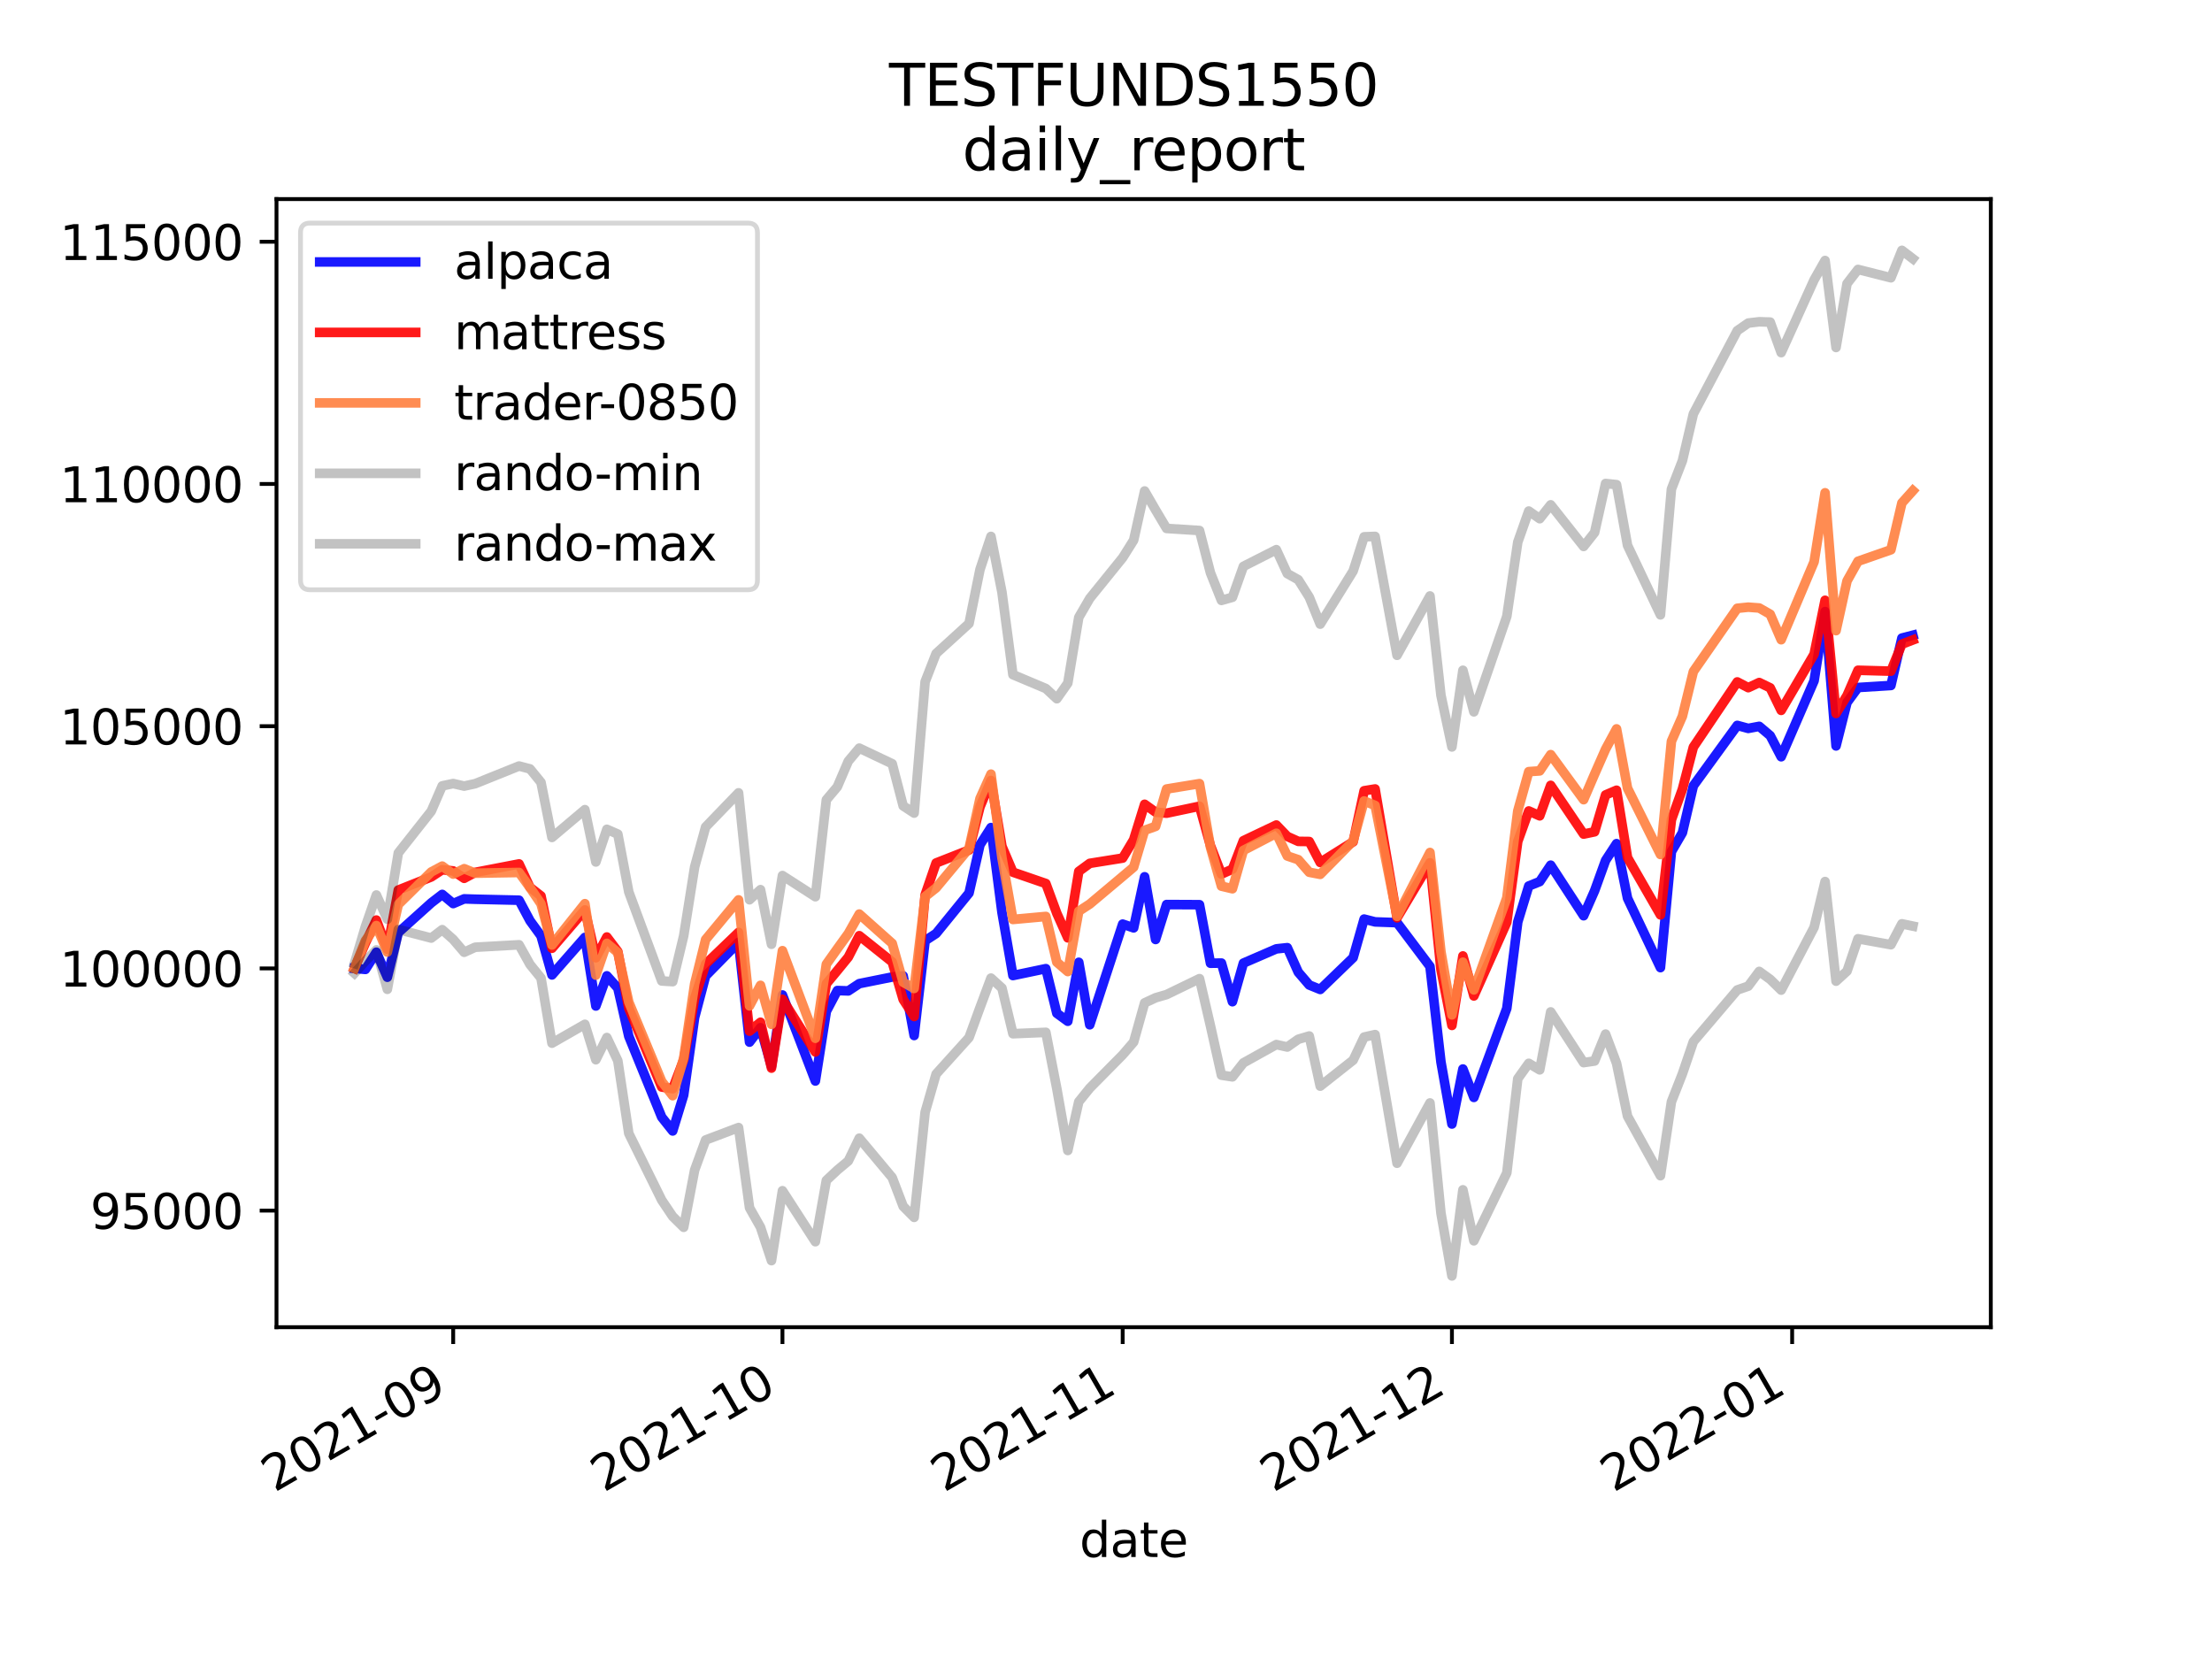 <?xml version="1.0" encoding="utf-8" standalone="no"?>
<!DOCTYPE svg PUBLIC "-//W3C//DTD SVG 1.1//EN"
  "http://www.w3.org/Graphics/SVG/1.1/DTD/svg11.dtd">
<svg height="345.6pt" version="1.1" viewBox="0 0 460.8 345.6" width="460.8pt" xmlns="http://www.w3.org/2000/svg" xmlns:xlink="http://www.w3.org/1999/xlink">
 <defs>
  <style type="text/css">*{stroke-linecap:butt;stroke-linejoin:round;}</style>
 </defs>
 <g id="figure_1">
  <g id="patch_1">
   <path d="M 0 345.6 
L 460.8 345.6 
L 460.8 0 
L 0 0 
z
" style="fill:#ffffff;"/>
  </g>
  <g id="axes_1">
   <g id="patch_2">
    <path d="M 57.6 276.48 
L 414.72 276.48 
L 414.72 41.472 
L 57.6 41.472 
z
" style="fill:#ffffff;"/>
   </g>
   <g id="matplotlib.axis_1">
    <g id="xtick_1">
     <g id="line2d_1">
      <defs>
       <path d="M 0 0 
L 0 3.5 
" id="ma7f528d9d4" style="stroke:#000000;stroke-width:0.8;"/>
      </defs>
      <g>
       <use style="stroke:#000000;stroke-width:0.8;" x="94.409" xlink:href="#ma7f528d9d4" y="276.48"/>
      </g>
     </g>
     <g id="text_1">
      <!-- 2021-09 -->
      <g transform="translate(57.185 310.952)rotate(-30)scale(0.1 -0.1)">
       <defs>
        <path d="M 1228 531 
L 3431 531 
L 3431 0 
L 469 0 
L 469 531 
Q 828 903 1448 1529 
Q 2069 2156 2228 2338 
Q 2531 2678 2651 2914 
Q 2772 3150 2772 3378 
Q 2772 3750 2511 3984 
Q 2250 4219 1831 4219 
Q 1534 4219 1204 4116 
Q 875 4013 500 3803 
L 500 4441 
Q 881 4594 1212 4672 
Q 1544 4750 1819 4750 
Q 2544 4750 2975 4387 
Q 3406 4025 3406 3419 
Q 3406 3131 3298 2873 
Q 3191 2616 2906 2266 
Q 2828 2175 2409 1742 
Q 1991 1309 1228 531 
z
" id="DejaVuSans-32" transform="scale(0.016)"/>
        <path d="M 2034 4250 
Q 1547 4250 1301 3770 
Q 1056 3291 1056 2328 
Q 1056 1369 1301 889 
Q 1547 409 2034 409 
Q 2525 409 2770 889 
Q 3016 1369 3016 2328 
Q 3016 3291 2770 3770 
Q 2525 4250 2034 4250 
z
M 2034 4750 
Q 2819 4750 3233 4129 
Q 3647 3509 3647 2328 
Q 3647 1150 3233 529 
Q 2819 -91 2034 -91 
Q 1250 -91 836 529 
Q 422 1150 422 2328 
Q 422 3509 836 4129 
Q 1250 4750 2034 4750 
z
" id="DejaVuSans-30" transform="scale(0.016)"/>
        <path d="M 794 531 
L 1825 531 
L 1825 4091 
L 703 3866 
L 703 4441 
L 1819 4666 
L 2450 4666 
L 2450 531 
L 3481 531 
L 3481 0 
L 794 0 
L 794 531 
z
" id="DejaVuSans-31" transform="scale(0.016)"/>
        <path d="M 313 2009 
L 1997 2009 
L 1997 1497 
L 313 1497 
L 313 2009 
z
" id="DejaVuSans-2d" transform="scale(0.016)"/>
        <path d="M 703 97 
L 703 672 
Q 941 559 1184 500 
Q 1428 441 1663 441 
Q 2288 441 2617 861 
Q 2947 1281 2994 2138 
Q 2813 1869 2534 1725 
Q 2256 1581 1919 1581 
Q 1219 1581 811 2004 
Q 403 2428 403 3163 
Q 403 3881 828 4315 
Q 1253 4750 1959 4750 
Q 2769 4750 3195 4129 
Q 3622 3509 3622 2328 
Q 3622 1225 3098 567 
Q 2575 -91 1691 -91 
Q 1453 -91 1209 -44 
Q 966 3 703 97 
z
M 1959 2075 
Q 2384 2075 2632 2365 
Q 2881 2656 2881 3163 
Q 2881 3666 2632 3958 
Q 2384 4250 1959 4250 
Q 1534 4250 1286 3958 
Q 1038 3666 1038 3163 
Q 1038 2656 1286 2365 
Q 1534 2075 1959 2075 
z
" id="DejaVuSans-39" transform="scale(0.016)"/>
       </defs>
       <use xlink:href="#DejaVuSans-32"/>
       <use x="63.623" xlink:href="#DejaVuSans-30"/>
       <use x="127.246" xlink:href="#DejaVuSans-32"/>
       <use x="190.869" xlink:href="#DejaVuSans-31"/>
       <use x="254.492" xlink:href="#DejaVuSans-2d"/>
       <use x="290.576" xlink:href="#DejaVuSans-30"/>
       <use x="354.199" xlink:href="#DejaVuSans-39"/>
      </g>
     </g>
    </g>
    <g id="xtick_2">
     <g id="line2d_2">
      <g>
       <use style="stroke:#000000;stroke-width:0.8;" x="162.998" xlink:href="#ma7f528d9d4" y="276.48"/>
      </g>
     </g>
     <g id="text_2">
      <!-- 2021-10 -->
      <g transform="translate(125.774 310.952)rotate(-30)scale(0.1 -0.1)">
       <use xlink:href="#DejaVuSans-32"/>
       <use x="63.623" xlink:href="#DejaVuSans-30"/>
       <use x="127.246" xlink:href="#DejaVuSans-32"/>
       <use x="190.869" xlink:href="#DejaVuSans-31"/>
       <use x="254.492" xlink:href="#DejaVuSans-2d"/>
       <use x="290.576" xlink:href="#DejaVuSans-31"/>
       <use x="354.199" xlink:href="#DejaVuSans-30"/>
      </g>
     </g>
    </g>
    <g id="xtick_3">
     <g id="line2d_3">
      <g>
       <use style="stroke:#000000;stroke-width:0.8;" x="233.874" xlink:href="#ma7f528d9d4" y="276.48"/>
      </g>
     </g>
     <g id="text_3">
      <!-- 2021-11 -->
      <g transform="translate(196.649 310.952)rotate(-30)scale(0.1 -0.1)">
       <use xlink:href="#DejaVuSans-32"/>
       <use x="63.623" xlink:href="#DejaVuSans-30"/>
       <use x="127.246" xlink:href="#DejaVuSans-32"/>
       <use x="190.869" xlink:href="#DejaVuSans-31"/>
       <use x="254.492" xlink:href="#DejaVuSans-2d"/>
       <use x="290.576" xlink:href="#DejaVuSans-31"/>
       <use x="354.199" xlink:href="#DejaVuSans-31"/>
      </g>
     </g>
    </g>
    <g id="xtick_4">
     <g id="line2d_4">
      <g>
       <use style="stroke:#000000;stroke-width:0.8;" x="302.463" xlink:href="#ma7f528d9d4" y="276.48"/>
      </g>
     </g>
     <g id="text_4">
      <!-- 2021-12 -->
      <g transform="translate(265.238 310.952)rotate(-30)scale(0.1 -0.1)">
       <use xlink:href="#DejaVuSans-32"/>
       <use x="63.623" xlink:href="#DejaVuSans-30"/>
       <use x="127.246" xlink:href="#DejaVuSans-32"/>
       <use x="190.869" xlink:href="#DejaVuSans-31"/>
       <use x="254.492" xlink:href="#DejaVuSans-2d"/>
       <use x="290.576" xlink:href="#DejaVuSans-31"/>
       <use x="354.199" xlink:href="#DejaVuSans-32"/>
      </g>
     </g>
    </g>
    <g id="xtick_5">
     <g id="line2d_5">
      <g>
       <use style="stroke:#000000;stroke-width:0.8;" x="373.338" xlink:href="#ma7f528d9d4" y="276.48"/>
      </g>
     </g>
     <g id="text_5">
      <!-- 2022-01 -->
      <g transform="translate(336.113 310.952)rotate(-30)scale(0.1 -0.1)">
       <use xlink:href="#DejaVuSans-32"/>
       <use x="63.623" xlink:href="#DejaVuSans-30"/>
       <use x="127.246" xlink:href="#DejaVuSans-32"/>
       <use x="190.869" xlink:href="#DejaVuSans-32"/>
       <use x="254.492" xlink:href="#DejaVuSans-2d"/>
       <use x="290.576" xlink:href="#DejaVuSans-30"/>
       <use x="354.199" xlink:href="#DejaVuSans-31"/>
      </g>
     </g>
    </g>
    <g id="text_6">
     <!-- date -->
     <g transform="translate(224.885 324.351)scale(0.1 -0.1)">
      <defs>
       <path d="M 2906 2969 
L 2906 4863 
L 3481 4863 
L 3481 0 
L 2906 0 
L 2906 525 
Q 2725 213 2448 61 
Q 2172 -91 1784 -91 
Q 1150 -91 751 415 
Q 353 922 353 1747 
Q 353 2572 751 3078 
Q 1150 3584 1784 3584 
Q 2172 3584 2448 3432 
Q 2725 3281 2906 2969 
z
M 947 1747 
Q 947 1113 1208 752 
Q 1469 391 1925 391 
Q 2381 391 2643 752 
Q 2906 1113 2906 1747 
Q 2906 2381 2643 2742 
Q 2381 3103 1925 3103 
Q 1469 3103 1208 2742 
Q 947 2381 947 1747 
z
" id="DejaVuSans-64" transform="scale(0.016)"/>
       <path d="M 2194 1759 
Q 1497 1759 1228 1600 
Q 959 1441 959 1056 
Q 959 750 1161 570 
Q 1363 391 1709 391 
Q 2188 391 2477 730 
Q 2766 1069 2766 1631 
L 2766 1759 
L 2194 1759 
z
M 3341 1997 
L 3341 0 
L 2766 0 
L 2766 531 
Q 2569 213 2275 61 
Q 1981 -91 1556 -91 
Q 1019 -91 701 211 
Q 384 513 384 1019 
Q 384 1609 779 1909 
Q 1175 2209 1959 2209 
L 2766 2209 
L 2766 2266 
Q 2766 2663 2505 2880 
Q 2244 3097 1772 3097 
Q 1472 3097 1187 3025 
Q 903 2953 641 2809 
L 641 3341 
Q 956 3463 1253 3523 
Q 1550 3584 1831 3584 
Q 2591 3584 2966 3190 
Q 3341 2797 3341 1997 
z
" id="DejaVuSans-61" transform="scale(0.016)"/>
       <path d="M 1172 4494 
L 1172 3500 
L 2356 3500 
L 2356 3053 
L 1172 3053 
L 1172 1153 
Q 1172 725 1289 603 
Q 1406 481 1766 481 
L 2356 481 
L 2356 0 
L 1766 0 
Q 1100 0 847 248 
Q 594 497 594 1153 
L 594 3053 
L 172 3053 
L 172 3500 
L 594 3500 
L 594 4494 
L 1172 4494 
z
" id="DejaVuSans-74" transform="scale(0.016)"/>
       <path d="M 3597 1894 
L 3597 1613 
L 953 1613 
Q 991 1019 1311 708 
Q 1631 397 2203 397 
Q 2534 397 2845 478 
Q 3156 559 3463 722 
L 3463 178 
Q 3153 47 2828 -22 
Q 2503 -91 2169 -91 
Q 1331 -91 842 396 
Q 353 884 353 1716 
Q 353 2575 817 3079 
Q 1281 3584 2069 3584 
Q 2775 3584 3186 3129 
Q 3597 2675 3597 1894 
z
M 3022 2063 
Q 3016 2534 2758 2815 
Q 2500 3097 2075 3097 
Q 1594 3097 1305 2825 
Q 1016 2553 972 2059 
L 3022 2063 
z
" id="DejaVuSans-65" transform="scale(0.016)"/>
      </defs>
      <use xlink:href="#DejaVuSans-64"/>
      <use x="63.477" xlink:href="#DejaVuSans-61"/>
      <use x="124.756" xlink:href="#DejaVuSans-74"/>
      <use x="163.965" xlink:href="#DejaVuSans-65"/>
     </g>
    </g>
   </g>
   <g id="matplotlib.axis_2">
    <g id="ytick_1">
     <g id="line2d_6">
      <defs>
       <path d="M 0 0 
L -3.5 0 
" id="ma0c1e0ee81" style="stroke:#000000;stroke-width:0.8;"/>
      </defs>
      <g>
       <use style="stroke:#000000;stroke-width:0.8;" x="57.6" xlink:href="#ma0c1e0ee81" y="252.192"/>
      </g>
     </g>
     <g id="text_7">
      <!-- 95000 -->
      <g transform="translate(18.788 255.991)scale(0.1 -0.1)">
       <defs>
        <path d="M 691 4666 
L 3169 4666 
L 3169 4134 
L 1269 4134 
L 1269 2991 
Q 1406 3038 1543 3061 
Q 1681 3084 1819 3084 
Q 2600 3084 3056 2656 
Q 3513 2228 3513 1497 
Q 3513 744 3044 326 
Q 2575 -91 1722 -91 
Q 1428 -91 1123 -41 
Q 819 9 494 109 
L 494 744 
Q 775 591 1075 516 
Q 1375 441 1709 441 
Q 2250 441 2565 725 
Q 2881 1009 2881 1497 
Q 2881 1984 2565 2268 
Q 2250 2553 1709 2553 
Q 1456 2553 1204 2497 
Q 953 2441 691 2322 
L 691 4666 
z
" id="DejaVuSans-35" transform="scale(0.016)"/>
       </defs>
       <use xlink:href="#DejaVuSans-39"/>
       <use x="63.623" xlink:href="#DejaVuSans-35"/>
       <use x="127.246" xlink:href="#DejaVuSans-30"/>
       <use x="190.869" xlink:href="#DejaVuSans-30"/>
       <use x="254.492" xlink:href="#DejaVuSans-30"/>
      </g>
     </g>
    </g>
    <g id="ytick_2">
     <g id="line2d_7">
      <g>
       <use style="stroke:#000000;stroke-width:0.8;" x="57.6" xlink:href="#ma0c1e0ee81" y="201.734"/>
      </g>
     </g>
     <g id="text_8">
      <!-- 100000 -->
      <g transform="translate(12.425 205.533)scale(0.1 -0.1)">
       <use xlink:href="#DejaVuSans-31"/>
       <use x="63.623" xlink:href="#DejaVuSans-30"/>
       <use x="127.246" xlink:href="#DejaVuSans-30"/>
       <use x="190.869" xlink:href="#DejaVuSans-30"/>
       <use x="254.492" xlink:href="#DejaVuSans-30"/>
       <use x="318.115" xlink:href="#DejaVuSans-30"/>
      </g>
     </g>
    </g>
    <g id="ytick_3">
     <g id="line2d_8">
      <g>
       <use style="stroke:#000000;stroke-width:0.8;" x="57.6" xlink:href="#ma0c1e0ee81" y="151.277"/>
      </g>
     </g>
     <g id="text_9">
      <!-- 105000 -->
      <g transform="translate(12.425 155.076)scale(0.1 -0.1)">
       <use xlink:href="#DejaVuSans-31"/>
       <use x="63.623" xlink:href="#DejaVuSans-30"/>
       <use x="127.246" xlink:href="#DejaVuSans-35"/>
       <use x="190.869" xlink:href="#DejaVuSans-30"/>
       <use x="254.492" xlink:href="#DejaVuSans-30"/>
       <use x="318.115" xlink:href="#DejaVuSans-30"/>
      </g>
     </g>
    </g>
    <g id="ytick_4">
     <g id="line2d_9">
      <g>
       <use style="stroke:#000000;stroke-width:0.8;" x="57.6" xlink:href="#ma0c1e0ee81" y="100.819"/>
      </g>
     </g>
     <g id="text_10">
      <!-- 110000 -->
      <g transform="translate(12.425 104.619)scale(0.1 -0.1)">
       <use xlink:href="#DejaVuSans-31"/>
       <use x="63.623" xlink:href="#DejaVuSans-31"/>
       <use x="127.246" xlink:href="#DejaVuSans-30"/>
       <use x="190.869" xlink:href="#DejaVuSans-30"/>
       <use x="254.492" xlink:href="#DejaVuSans-30"/>
       <use x="318.115" xlink:href="#DejaVuSans-30"/>
      </g>
     </g>
    </g>
    <g id="ytick_5">
     <g id="line2d_10">
      <g>
       <use style="stroke:#000000;stroke-width:0.8;" x="57.6" xlink:href="#ma0c1e0ee81" y="50.362"/>
      </g>
     </g>
     <g id="text_11">
      <!-- 115000 -->
      <g transform="translate(12.425 54.161)scale(0.1 -0.1)">
       <use xlink:href="#DejaVuSans-31"/>
       <use x="63.623" xlink:href="#DejaVuSans-31"/>
       <use x="127.246" xlink:href="#DejaVuSans-35"/>
       <use x="190.869" xlink:href="#DejaVuSans-30"/>
       <use x="254.492" xlink:href="#DejaVuSans-30"/>
       <use x="318.115" xlink:href="#DejaVuSans-30"/>
      </g>
     </g>
    </g>
   </g>
   <g id="line2d_11">
    <path clip-path="url(#pd6671ffd5e)" d="M 73.833 201.734 
L 76.119 201.946 
L 78.405 198.361 
L 80.692 203.571 
L 82.978 194.256 
L 89.837 188.086 
L 92.123 186.323 
L 94.409 188.23 
L 96.696 187.251 
L 98.982 187.324 
L 108.127 187.53 
L 110.414 191.809 
L 112.7 194.952 
L 114.986 203.095 
L 121.845 195.277 
L 124.131 209.565 
L 126.418 203.283 
L 128.704 205.834 
L 130.99 215.882 
L 137.849 232.722 
L 140.135 235.598 
L 142.422 228.137 
L 144.708 211.937 
L 146.994 203.299 
L 153.853 196.312 
L 156.14 217.093 
L 158.426 214.088 
L 160.712 222.139 
L 162.998 207.273 
L 169.857 225.192 
L 172.144 210.674 
L 174.43 206.35 
L 176.716 206.422 
L 179.003 204.909 
L 185.861 203.528 
L 188.148 203.294 
L 190.434 215.718 
L 192.72 195.963 
L 195.007 194.472 
L 201.866 186.036 
L 204.152 175.984 
L 206.438 172.399 
L 208.724 190.048 
L 211.011 203.224 
L 217.87 201.789 
L 220.156 211.079 
L 222.442 212.746 
L 224.729 200.464 
L 227.015 213.479 
L 233.874 192.509 
L 236.16 193.292 
L 238.446 182.649 
L 240.733 195.71 
L 243.019 188.435 
L 249.878 188.467 
L 252.164 200.658 
L 254.45 200.626 
L 256.737 208.671 
L 259.023 200.637 
L 265.882 197.666 
L 268.168 197.42 
L 270.454 202.528 
L 272.741 205.191 
L 275.027 206.122 
L 281.886 199.497 
L 284.172 191.462 
L 286.459 192.048 
L 291.031 192.207 
L 297.89 201.321 
L 300.176 221.225 
L 302.463 234.153 
L 304.749 222.692 
L 307.035 228.611 
L 313.894 210.067 
L 316.18 192.066 
L 318.467 184.569 
L 320.753 183.652 
L 323.039 180.233 
L 329.898 190.764 
L 332.185 185.568 
L 334.471 179.243 
L 336.757 175.747 
L 339.043 187.121 
L 345.902 201.574 
L 348.189 177.398 
L 350.475 173.475 
L 352.761 163.687 
L 361.906 151.116 
L 364.193 151.74 
L 366.479 151.311 
L 368.765 153.246 
L 371.052 157.645 
L 377.911 141.815 
L 380.197 127.403 
L 382.483 155.389 
L 384.769 146.34 
L 387.056 143.22 
L 393.915 142.797 
L 396.201 132.922 
L 398.487 132.332 
" style="fill:none;stroke:#0000ff;stroke-linecap:square;stroke-opacity:0.9;stroke-width:2;"/>
   </g>
   <g id="line2d_12">
    <path clip-path="url(#pd6671ffd5e)" d="M 73.833 201.734 
L 76.119 196.443 
L 78.405 191.667 
L 80.692 197.725 
L 82.978 185.414 
L 89.837 182.683 
L 92.123 181.182 
L 94.409 181.429 
L 96.696 182.97 
L 98.982 181.734 
L 108.127 179.968 
L 110.414 184.86 
L 112.7 186.647 
L 114.986 197.539 
L 121.845 189.561 
L 124.131 199.517 
L 126.418 195.196 
L 128.704 198.225 
L 130.99 210.047 
L 137.849 226.446 
L 140.135 226.795 
L 142.422 220.796 
L 144.708 208 
L 146.994 200.825 
L 153.853 194.241 
L 156.14 214.806 
L 158.426 212.954 
L 160.712 222.511 
L 162.998 208.166 
L 169.857 219.143 
L 172.144 204.943 
L 174.43 202.186 
L 176.716 199.386 
L 179.003 194.919 
L 185.861 200.388 
L 188.148 208.21 
L 190.434 211.757 
L 192.72 186.422 
L 195.007 179.775 
L 201.866 177.081 
L 204.152 168.095 
L 206.438 162.6 
L 208.724 176.313 
L 211.011 181.69 
L 217.87 184.053 
L 220.156 190.261 
L 222.442 195.369 
L 224.729 181.532 
L 227.015 179.854 
L 233.874 178.754 
L 236.16 174.931 
L 238.446 167.548 
L 240.733 169.178 
L 243.019 169.404 
L 249.878 167.953 
L 252.164 176.179 
L 254.45 182.087 
L 256.737 181.061 
L 259.023 175.132 
L 265.882 171.869 
L 268.168 174.244 
L 270.454 175.274 
L 272.741 175.301 
L 275.027 179.665 
L 281.886 175.367 
L 284.172 164.732 
L 286.459 164.355 
L 291.031 191.199 
L 297.89 179.737 
L 300.176 201.949 
L 302.463 213.614 
L 304.749 199.144 
L 307.035 207.474 
L 313.894 192.134 
L 316.18 175.287 
L 318.467 168.939 
L 320.753 169.953 
L 323.039 163.604 
L 329.898 173.757 
L 332.185 173.278 
L 334.471 165.599 
L 336.757 164.62 
L 339.043 178.663 
L 345.902 190.584 
L 348.189 170.773 
L 350.475 164.394 
L 352.761 155.627 
L 361.906 142.056 
L 364.193 143.251 
L 366.479 142.184 
L 368.765 143.29 
L 371.052 147.982 
L 377.911 136.282 
L 380.197 125.051 
L 382.483 148.624 
L 384.769 144.893 
L 387.056 139.629 
L 393.915 139.815 
L 396.201 134.187 
L 398.487 133.314 
" style="fill:none;stroke:#ff0000;stroke-linecap:square;stroke-opacity:0.9;stroke-width:2;"/>
   </g>
   <g id="line2d_13">
    <path clip-path="url(#pd6671ffd5e)" d="M 73.833 201.734 
L 76.119 195.963 
L 78.405 192.815 
L 80.692 198.329 
L 82.978 188.411 
L 89.837 181.642 
L 92.123 180.429 
L 94.409 182.092 
L 96.696 180.966 
L 98.982 181.902 
L 108.127 181.75 
L 110.414 184.908 
L 112.7 188.284 
L 114.986 196.856 
L 121.845 188.253 
L 124.131 203.138 
L 126.418 196.526 
L 128.704 198.443 
L 130.99 208.77 
L 137.849 225.292 
L 140.135 228.247 
L 142.422 220.441 
L 144.708 204.964 
L 146.994 195.731 
L 153.853 187.461 
L 156.14 209.542 
L 158.426 205.267 
L 160.712 213.391 
L 162.998 198.045 
L 169.857 216.287 
L 172.144 200.865 
L 174.43 197.644 
L 176.716 194.477 
L 179.003 190.419 
L 185.861 196.528 
L 188.148 204.621 
L 190.434 205.911 
L 192.72 186.782 
L 195.007 184.963 
L 201.866 176.728 
L 204.152 166.352 
L 206.438 161.271 
L 208.724 178.714 
L 211.011 191.54 
L 217.87 190.913 
L 220.156 200.433 
L 222.442 202.39 
L 224.729 189.824 
L 227.015 188.335 
L 233.874 182.573 
L 236.16 180.64 
L 238.446 172.968 
L 240.733 172.149 
L 243.019 164.369 
L 249.878 163.244 
L 252.164 176.512 
L 254.45 184.602 
L 256.737 185.143 
L 259.023 177.154 
L 265.882 173.587 
L 268.168 178.312 
L 270.454 179.089 
L 272.741 181.706 
L 275.027 182.145 
L 281.886 175.191 
L 284.172 166.857 
L 286.459 167.791 
L 291.031 190.897 
L 297.89 177.589 
L 300.176 198.285 
L 302.463 211.413 
L 304.749 200.447 
L 307.035 206.211 
L 313.894 187.059 
L 316.18 168.939 
L 318.467 160.746 
L 320.753 160.59 
L 323.039 157.205 
L 329.898 166.588 
L 332.185 161.266 
L 334.471 156.071 
L 336.757 151.84 
L 339.043 164.204 
L 345.902 178.007 
L 348.189 154.42 
L 350.475 149.205 
L 352.761 139.886 
L 361.906 126.717 
L 364.193 126.486 
L 366.479 126.655 
L 368.765 127.962 
L 371.052 133.265 
L 377.911 117.037 
L 380.197 102.659 
L 382.483 131.374 
L 384.769 121.019 
L 387.056 116.926 
L 393.915 114.527 
L 396.201 104.773 
L 398.487 102.226 
" style="fill:none;stroke:#ff8040;stroke-linecap:square;stroke-opacity:0.9;stroke-width:2;"/>
   </g>
   <g id="line2d_14">
    <path clip-path="url(#pd6671ffd5e)" d="M 73.833 202.743 
L 76.119 200.195 
L 78.405 197.884 
L 80.692 206.089 
L 82.978 193.628 
L 89.837 195.415 
L 92.123 193.666 
L 94.409 195.696 
L 96.696 198.373 
L 98.982 197.328 
L 108.127 196.816 
L 110.414 200.92 
L 112.7 203.74 
L 114.986 217.314 
L 121.845 213.384 
L 124.131 220.762 
L 126.418 216.137 
L 128.704 220.975 
L 130.99 236.123 
L 137.849 250.01 
L 140.135 253.409 
L 142.422 255.666 
L 144.708 243.736 
L 146.994 237.485 
L 153.853 234.89 
L 156.14 251.604 
L 158.426 255.648 
L 160.712 262.612 
L 162.998 248.05 
L 169.857 258.668 
L 172.144 245.902 
L 174.43 243.758 
L 176.716 241.849 
L 179.003 237.105 
L 185.861 245.304 
L 188.148 251.295 
L 190.434 253.597 
L 192.72 231.689 
L 195.007 223.746 
L 201.866 216.147 
L 204.152 209.891 
L 206.438 203.758 
L 208.724 205.83 
L 211.011 215.344 
L 217.87 215.056 
L 220.156 226.796 
L 222.442 239.666 
L 224.729 229.512 
L 227.015 226.679 
L 233.874 219.736 
L 236.16 217.079 
L 238.446 208.923 
L 240.733 207.855 
L 243.019 207.189 
L 249.878 203.868 
L 252.164 213.722 
L 254.45 223.975 
L 256.737 224.325 
L 259.023 221.418 
L 265.882 217.601 
L 268.168 218.113 
L 270.454 216.498 
L 272.741 215.821 
L 275.027 226.264 
L 281.886 220.85 
L 284.172 216.04 
L 286.459 215.526 
L 291.031 242.321 
L 297.89 229.766 
L 300.176 252.701 
L 302.463 265.798 
L 304.749 247.866 
L 307.035 258.481 
L 313.894 244.342 
L 316.18 224.71 
L 318.467 221.51 
L 320.753 222.87 
L 323.039 210.799 
L 329.898 221.365 
L 332.185 221.028 
L 334.471 215.423 
L 336.757 221.491 
L 339.043 232.525 
L 345.902 244.924 
L 348.189 229.514 
L 350.475 223.696 
L 352.761 216.991 
L 361.906 206.229 
L 364.193 205.433 
L 366.479 202.363 
L 368.765 204.018 
L 371.052 206.26 
L 377.911 193.179 
L 380.197 183.641 
L 382.483 204.394 
L 384.769 202.307 
L 387.056 195.559 
L 393.915 196.799 
L 396.201 192.447 
L 398.487 192.927 
" style="fill:none;stroke:#0d0d0d;stroke-linecap:square;stroke-opacity:0.25;stroke-width:2;"/>
   </g>
   <g id="line2d_15">
    <path clip-path="url(#pd6671ffd5e)" d="M 73.833 200.725 
L 76.119 193.03 
L 78.405 186.445 
L 80.692 191.495 
L 82.978 177.684 
L 89.837 168.987 
L 92.123 163.714 
L 94.409 163.228 
L 96.696 163.758 
L 98.982 163.257 
L 108.127 159.58 
L 110.414 160.178 
L 112.7 162.984 
L 114.986 174.456 
L 121.845 168.665 
L 124.131 179.564 
L 126.418 172.762 
L 128.704 173.761 
L 130.99 185.815 
L 137.849 204.354 
L 140.135 204.492 
L 142.422 194.967 
L 144.708 180.607 
L 146.994 172.274 
L 153.853 165.16 
L 156.14 187.435 
L 158.426 185.332 
L 160.712 196.709 
L 162.998 182.395 
L 169.857 186.804 
L 172.144 166.619 
L 174.43 163.908 
L 176.716 158.568 
L 179.003 155.848 
L 185.861 159.1 
L 188.148 167.884 
L 190.434 169.382 
L 192.72 142.014 
L 195.007 136.143 
L 201.866 129.891 
L 204.152 118.633 
L 206.438 111.746 
L 208.724 123.359 
L 211.011 140.545 
L 217.87 143.431 
L 220.156 145.557 
L 222.442 142.308 
L 224.729 128.603 
L 227.015 124.661 
L 233.874 116.176 
L 236.16 112.536 
L 238.446 102.285 
L 240.733 106.239 
L 243.019 110.083 
L 249.878 110.518 
L 252.164 119.347 
L 254.45 125.074 
L 256.737 124.423 
L 259.023 117.988 
L 265.882 114.505 
L 268.168 119.487 
L 270.454 120.769 
L 272.741 124.398 
L 275.027 130.02 
L 281.886 118.954 
L 284.172 111.83 
L 286.459 111.745 
L 291.031 136.512 
L 297.89 124.149 
L 300.176 144.832 
L 302.463 155.599 
L 304.749 139.632 
L 307.035 148.289 
L 313.894 128.406 
L 316.18 112.933 
L 318.467 106.462 
L 320.753 108.054 
L 323.039 105.163 
L 329.898 113.837 
L 332.185 110.937 
L 334.471 100.722 
L 336.757 100.963 
L 339.043 113.615 
L 345.902 128.086 
L 348.189 101.886 
L 350.475 95.992 
L 352.761 86.21 
L 361.906 68.886 
L 364.193 67.303 
L 366.479 67.029 
L 368.765 67.099 
L 371.052 73.459 
L 377.911 58.296 
L 380.197 54.267 
L 382.483 72.386 
L 384.769 59.087 
L 387.056 56.129 
L 393.915 57.865 
L 396.201 52.154 
L 398.487 53.9 
" style="fill:none;stroke:#0d0d0d;stroke-linecap:square;stroke-opacity:0.25;stroke-width:2;"/>
   </g>
   <g id="patch_3">
    <path d="M 57.6 276.48 
L 57.6 41.472 
" style="fill:none;stroke:#000000;stroke-linecap:square;stroke-linejoin:miter;stroke-width:0.8;"/>
   </g>
   <g id="patch_4">
    <path d="M 414.72 276.48 
L 414.72 41.472 
" style="fill:none;stroke:#000000;stroke-linecap:square;stroke-linejoin:miter;stroke-width:0.8;"/>
   </g>
   <g id="patch_5">
    <path d="M 57.6 276.48 
L 414.72 276.48 
" style="fill:none;stroke:#000000;stroke-linecap:square;stroke-linejoin:miter;stroke-width:0.8;"/>
   </g>
   <g id="patch_6">
    <path d="M 57.6 41.472 
L 414.72 41.472 
" style="fill:none;stroke:#000000;stroke-linecap:square;stroke-linejoin:miter;stroke-width:0.8;"/>
   </g>
   <g id="text_12">
    <!-- TESTFUNDS1550 -->
    <g transform="translate(185.2 22.035)scale(0.12 -0.12)">
     <defs>
      <path d="M -19 4666 
L 3928 4666 
L 3928 4134 
L 2272 4134 
L 2272 0 
L 1638 0 
L 1638 4134 
L -19 4134 
L -19 4666 
z
" id="DejaVuSans-54" transform="scale(0.016)"/>
      <path d="M 628 4666 
L 3578 4666 
L 3578 4134 
L 1259 4134 
L 1259 2753 
L 3481 2753 
L 3481 2222 
L 1259 2222 
L 1259 531 
L 3634 531 
L 3634 0 
L 628 0 
L 628 4666 
z
" id="DejaVuSans-45" transform="scale(0.016)"/>
      <path d="M 3425 4513 
L 3425 3897 
Q 3066 4069 2747 4153 
Q 2428 4238 2131 4238 
Q 1616 4238 1336 4038 
Q 1056 3838 1056 3469 
Q 1056 3159 1242 3001 
Q 1428 2844 1947 2747 
L 2328 2669 
Q 3034 2534 3370 2195 
Q 3706 1856 3706 1288 
Q 3706 609 3251 259 
Q 2797 -91 1919 -91 
Q 1588 -91 1214 -16 
Q 841 59 441 206 
L 441 856 
Q 825 641 1194 531 
Q 1563 422 1919 422 
Q 2459 422 2753 634 
Q 3047 847 3047 1241 
Q 3047 1584 2836 1778 
Q 2625 1972 2144 2069 
L 1759 2144 
Q 1053 2284 737 2584 
Q 422 2884 422 3419 
Q 422 4038 858 4394 
Q 1294 4750 2059 4750 
Q 2388 4750 2728 4690 
Q 3069 4631 3425 4513 
z
" id="DejaVuSans-53" transform="scale(0.016)"/>
      <path d="M 628 4666 
L 3309 4666 
L 3309 4134 
L 1259 4134 
L 1259 2759 
L 3109 2759 
L 3109 2228 
L 1259 2228 
L 1259 0 
L 628 0 
L 628 4666 
z
" id="DejaVuSans-46" transform="scale(0.016)"/>
      <path d="M 556 4666 
L 1191 4666 
L 1191 1831 
Q 1191 1081 1462 751 
Q 1734 422 2344 422 
Q 2950 422 3222 751 
Q 3494 1081 3494 1831 
L 3494 4666 
L 4128 4666 
L 4128 1753 
Q 4128 841 3676 375 
Q 3225 -91 2344 -91 
Q 1459 -91 1007 375 
Q 556 841 556 1753 
L 556 4666 
z
" id="DejaVuSans-55" transform="scale(0.016)"/>
      <path d="M 628 4666 
L 1478 4666 
L 3547 763 
L 3547 4666 
L 4159 4666 
L 4159 0 
L 3309 0 
L 1241 3903 
L 1241 0 
L 628 0 
L 628 4666 
z
" id="DejaVuSans-4e" transform="scale(0.016)"/>
      <path d="M 1259 4147 
L 1259 519 
L 2022 519 
Q 2988 519 3436 956 
Q 3884 1394 3884 2338 
Q 3884 3275 3436 3711 
Q 2988 4147 2022 4147 
L 1259 4147 
z
M 628 4666 
L 1925 4666 
Q 3281 4666 3915 4102 
Q 4550 3538 4550 2338 
Q 4550 1131 3912 565 
Q 3275 0 1925 0 
L 628 0 
L 628 4666 
z
" id="DejaVuSans-44" transform="scale(0.016)"/>
     </defs>
     <use xlink:href="#DejaVuSans-54"/>
     <use x="61.084" xlink:href="#DejaVuSans-45"/>
     <use x="124.268" xlink:href="#DejaVuSans-53"/>
     <use x="187.744" xlink:href="#DejaVuSans-54"/>
     <use x="248.828" xlink:href="#DejaVuSans-46"/>
     <use x="306.348" xlink:href="#DejaVuSans-55"/>
     <use x="379.541" xlink:href="#DejaVuSans-4e"/>
     <use x="454.346" xlink:href="#DejaVuSans-44"/>
     <use x="531.348" xlink:href="#DejaVuSans-53"/>
     <use x="594.824" xlink:href="#DejaVuSans-31"/>
     <use x="658.447" xlink:href="#DejaVuSans-35"/>
     <use x="722.07" xlink:href="#DejaVuSans-35"/>
     <use x="785.693" xlink:href="#DejaVuSans-30"/>
    </g>
    <!-- daily_report -->
    <g transform="translate(200.467 35.472)scale(0.12 -0.12)">
     <defs>
      <path d="M 603 3500 
L 1178 3500 
L 1178 0 
L 603 0 
L 603 3500 
z
M 603 4863 
L 1178 4863 
L 1178 4134 
L 603 4134 
L 603 4863 
z
" id="DejaVuSans-69" transform="scale(0.016)"/>
      <path d="M 603 4863 
L 1178 4863 
L 1178 0 
L 603 0 
L 603 4863 
z
" id="DejaVuSans-6c" transform="scale(0.016)"/>
      <path d="M 2059 -325 
Q 1816 -950 1584 -1140 
Q 1353 -1331 966 -1331 
L 506 -1331 
L 506 -850 
L 844 -850 
Q 1081 -850 1212 -737 
Q 1344 -625 1503 -206 
L 1606 56 
L 191 3500 
L 800 3500 
L 1894 763 
L 2988 3500 
L 3597 3500 
L 2059 -325 
z
" id="DejaVuSans-79" transform="scale(0.016)"/>
      <path d="M 3263 -1063 
L 3263 -1509 
L -63 -1509 
L -63 -1063 
L 3263 -1063 
z
" id="DejaVuSans-5f" transform="scale(0.016)"/>
      <path d="M 2631 2963 
Q 2534 3019 2420 3045 
Q 2306 3072 2169 3072 
Q 1681 3072 1420 2755 
Q 1159 2438 1159 1844 
L 1159 0 
L 581 0 
L 581 3500 
L 1159 3500 
L 1159 2956 
Q 1341 3275 1631 3429 
Q 1922 3584 2338 3584 
Q 2397 3584 2469 3576 
Q 2541 3569 2628 3553 
L 2631 2963 
z
" id="DejaVuSans-72" transform="scale(0.016)"/>
      <path d="M 1159 525 
L 1159 -1331 
L 581 -1331 
L 581 3500 
L 1159 3500 
L 1159 2969 
Q 1341 3281 1617 3432 
Q 1894 3584 2278 3584 
Q 2916 3584 3314 3078 
Q 3713 2572 3713 1747 
Q 3713 922 3314 415 
Q 2916 -91 2278 -91 
Q 1894 -91 1617 61 
Q 1341 213 1159 525 
z
M 3116 1747 
Q 3116 2381 2855 2742 
Q 2594 3103 2138 3103 
Q 1681 3103 1420 2742 
Q 1159 2381 1159 1747 
Q 1159 1113 1420 752 
Q 1681 391 2138 391 
Q 2594 391 2855 752 
Q 3116 1113 3116 1747 
z
" id="DejaVuSans-70" transform="scale(0.016)"/>
      <path d="M 1959 3097 
Q 1497 3097 1228 2736 
Q 959 2375 959 1747 
Q 959 1119 1226 758 
Q 1494 397 1959 397 
Q 2419 397 2687 759 
Q 2956 1122 2956 1747 
Q 2956 2369 2687 2733 
Q 2419 3097 1959 3097 
z
M 1959 3584 
Q 2709 3584 3137 3096 
Q 3566 2609 3566 1747 
Q 3566 888 3137 398 
Q 2709 -91 1959 -91 
Q 1206 -91 779 398 
Q 353 888 353 1747 
Q 353 2609 779 3096 
Q 1206 3584 1959 3584 
z
" id="DejaVuSans-6f" transform="scale(0.016)"/>
     </defs>
     <use xlink:href="#DejaVuSans-64"/>
     <use x="63.477" xlink:href="#DejaVuSans-61"/>
     <use x="124.756" xlink:href="#DejaVuSans-69"/>
     <use x="152.539" xlink:href="#DejaVuSans-6c"/>
     <use x="180.322" xlink:href="#DejaVuSans-79"/>
     <use x="239.502" xlink:href="#DejaVuSans-5f"/>
     <use x="289.502" xlink:href="#DejaVuSans-72"/>
     <use x="328.365" xlink:href="#DejaVuSans-65"/>
     <use x="389.889" xlink:href="#DejaVuSans-70"/>
     <use x="453.365" xlink:href="#DejaVuSans-6f"/>
     <use x="514.547" xlink:href="#DejaVuSans-72"/>
     <use x="555.66" xlink:href="#DejaVuSans-74"/>
    </g>
   </g>
   <g id="legend_1">
    <g id="patch_7">
     <path d="M 64.6 122.863 
L 155.792 122.863 
Q 157.792 122.863 157.792 120.863 
L 157.792 48.472 
Q 157.792 46.472 155.792 46.472 
L 64.6 46.472 
Q 62.6 46.472 62.6 48.472 
L 62.6 120.863 
Q 62.6 122.863 64.6 122.863 
z
" style="fill:#ffffff;opacity:0.8;stroke:#cccccc;stroke-linejoin:miter;"/>
    </g>
    <g id="line2d_16">
     <path d="M 66.6 54.57 
L 86.6 54.57 
" style="fill:none;stroke:#0000ff;stroke-linecap:square;stroke-opacity:0.9;stroke-width:2;"/>
    </g>
    <g id="line2d_17"/>
    <g id="text_13">
     <!-- alpaca -->
     <g transform="translate(94.6 58.07)scale(0.1 -0.1)">
      <defs>
       <path d="M 3122 3366 
L 3122 2828 
Q 2878 2963 2633 3030 
Q 2388 3097 2138 3097 
Q 1578 3097 1268 2742 
Q 959 2388 959 1747 
Q 959 1106 1268 751 
Q 1578 397 2138 397 
Q 2388 397 2633 464 
Q 2878 531 3122 666 
L 3122 134 
Q 2881 22 2623 -34 
Q 2366 -91 2075 -91 
Q 1284 -91 818 406 
Q 353 903 353 1747 
Q 353 2603 823 3093 
Q 1294 3584 2113 3584 
Q 2378 3584 2631 3529 
Q 2884 3475 3122 3366 
z
" id="DejaVuSans-63" transform="scale(0.016)"/>
      </defs>
      <use xlink:href="#DejaVuSans-61"/>
      <use x="61.279" xlink:href="#DejaVuSans-6c"/>
      <use x="89.062" xlink:href="#DejaVuSans-70"/>
      <use x="152.539" xlink:href="#DejaVuSans-61"/>
      <use x="213.818" xlink:href="#DejaVuSans-63"/>
      <use x="268.799" xlink:href="#DejaVuSans-61"/>
     </g>
    </g>
    <g id="line2d_18">
     <path d="M 66.6 69.249 
L 86.6 69.249 
" style="fill:none;stroke:#ff0000;stroke-linecap:square;stroke-opacity:0.9;stroke-width:2;"/>
    </g>
    <g id="line2d_19"/>
    <g id="text_14">
     <!-- mattress -->
     <g transform="translate(94.6 72.749)scale(0.1 -0.1)">
      <defs>
       <path d="M 3328 2828 
Q 3544 3216 3844 3400 
Q 4144 3584 4550 3584 
Q 5097 3584 5394 3201 
Q 5691 2819 5691 2113 
L 5691 0 
L 5113 0 
L 5113 2094 
Q 5113 2597 4934 2840 
Q 4756 3084 4391 3084 
Q 3944 3084 3684 2787 
Q 3425 2491 3425 1978 
L 3425 0 
L 2847 0 
L 2847 2094 
Q 2847 2600 2669 2842 
Q 2491 3084 2119 3084 
Q 1678 3084 1418 2786 
Q 1159 2488 1159 1978 
L 1159 0 
L 581 0 
L 581 3500 
L 1159 3500 
L 1159 2956 
Q 1356 3278 1631 3431 
Q 1906 3584 2284 3584 
Q 2666 3584 2933 3390 
Q 3200 3197 3328 2828 
z
" id="DejaVuSans-6d" transform="scale(0.016)"/>
       <path d="M 2834 3397 
L 2834 2853 
Q 2591 2978 2328 3040 
Q 2066 3103 1784 3103 
Q 1356 3103 1142 2972 
Q 928 2841 928 2578 
Q 928 2378 1081 2264 
Q 1234 2150 1697 2047 
L 1894 2003 
Q 2506 1872 2764 1633 
Q 3022 1394 3022 966 
Q 3022 478 2636 193 
Q 2250 -91 1575 -91 
Q 1294 -91 989 -36 
Q 684 19 347 128 
L 347 722 
Q 666 556 975 473 
Q 1284 391 1588 391 
Q 1994 391 2212 530 
Q 2431 669 2431 922 
Q 2431 1156 2273 1281 
Q 2116 1406 1581 1522 
L 1381 1569 
Q 847 1681 609 1914 
Q 372 2147 372 2553 
Q 372 3047 722 3315 
Q 1072 3584 1716 3584 
Q 2034 3584 2315 3537 
Q 2597 3491 2834 3397 
z
" id="DejaVuSans-73" transform="scale(0.016)"/>
      </defs>
      <use xlink:href="#DejaVuSans-6d"/>
      <use x="97.412" xlink:href="#DejaVuSans-61"/>
      <use x="158.691" xlink:href="#DejaVuSans-74"/>
      <use x="197.9" xlink:href="#DejaVuSans-74"/>
      <use x="237.109" xlink:href="#DejaVuSans-72"/>
      <use x="275.973" xlink:href="#DejaVuSans-65"/>
      <use x="337.496" xlink:href="#DejaVuSans-73"/>
      <use x="389.596" xlink:href="#DejaVuSans-73"/>
     </g>
    </g>
    <g id="line2d_20">
     <path d="M 66.6 83.927 
L 86.6 83.927 
" style="fill:none;stroke:#ff8040;stroke-linecap:square;stroke-opacity:0.9;stroke-width:2;"/>
    </g>
    <g id="line2d_21"/>
    <g id="text_15">
     <!-- trader-0850 -->
     <g transform="translate(94.6 87.427)scale(0.1 -0.1)">
      <defs>
       <path d="M 2034 2216 
Q 1584 2216 1326 1975 
Q 1069 1734 1069 1313 
Q 1069 891 1326 650 
Q 1584 409 2034 409 
Q 2484 409 2743 651 
Q 3003 894 3003 1313 
Q 3003 1734 2745 1975 
Q 2488 2216 2034 2216 
z
M 1403 2484 
Q 997 2584 770 2862 
Q 544 3141 544 3541 
Q 544 4100 942 4425 
Q 1341 4750 2034 4750 
Q 2731 4750 3128 4425 
Q 3525 4100 3525 3541 
Q 3525 3141 3298 2862 
Q 3072 2584 2669 2484 
Q 3125 2378 3379 2068 
Q 3634 1759 3634 1313 
Q 3634 634 3220 271 
Q 2806 -91 2034 -91 
Q 1263 -91 848 271 
Q 434 634 434 1313 
Q 434 1759 690 2068 
Q 947 2378 1403 2484 
z
M 1172 3481 
Q 1172 3119 1398 2916 
Q 1625 2713 2034 2713 
Q 2441 2713 2670 2916 
Q 2900 3119 2900 3481 
Q 2900 3844 2670 4047 
Q 2441 4250 2034 4250 
Q 1625 4250 1398 4047 
Q 1172 3844 1172 3481 
z
" id="DejaVuSans-38" transform="scale(0.016)"/>
      </defs>
      <use xlink:href="#DejaVuSans-74"/>
      <use x="39.209" xlink:href="#DejaVuSans-72"/>
      <use x="80.322" xlink:href="#DejaVuSans-61"/>
      <use x="141.602" xlink:href="#DejaVuSans-64"/>
      <use x="205.078" xlink:href="#DejaVuSans-65"/>
      <use x="266.602" xlink:href="#DejaVuSans-72"/>
      <use x="301.34" xlink:href="#DejaVuSans-2d"/>
      <use x="337.424" xlink:href="#DejaVuSans-30"/>
      <use x="401.047" xlink:href="#DejaVuSans-38"/>
      <use x="464.67" xlink:href="#DejaVuSans-35"/>
      <use x="528.293" xlink:href="#DejaVuSans-30"/>
     </g>
    </g>
    <g id="line2d_22">
     <path d="M 66.6 98.605 
L 86.6 98.605 
" style="fill:none;stroke:#0d0d0d;stroke-linecap:square;stroke-opacity:0.25;stroke-width:2;"/>
    </g>
    <g id="line2d_23"/>
    <g id="text_16">
     <!-- rando-min -->
     <g transform="translate(94.6 102.105)scale(0.1 -0.1)">
      <defs>
       <path d="M 3513 2113 
L 3513 0 
L 2938 0 
L 2938 2094 
Q 2938 2591 2744 2837 
Q 2550 3084 2163 3084 
Q 1697 3084 1428 2787 
Q 1159 2491 1159 1978 
L 1159 0 
L 581 0 
L 581 3500 
L 1159 3500 
L 1159 2956 
Q 1366 3272 1645 3428 
Q 1925 3584 2291 3584 
Q 2894 3584 3203 3211 
Q 3513 2838 3513 2113 
z
" id="DejaVuSans-6e" transform="scale(0.016)"/>
      </defs>
      <use xlink:href="#DejaVuSans-72"/>
      <use x="41.113" xlink:href="#DejaVuSans-61"/>
      <use x="102.393" xlink:href="#DejaVuSans-6e"/>
      <use x="165.771" xlink:href="#DejaVuSans-64"/>
      <use x="229.248" xlink:href="#DejaVuSans-6f"/>
      <use x="292.305" xlink:href="#DejaVuSans-2d"/>
      <use x="328.389" xlink:href="#DejaVuSans-6d"/>
      <use x="425.801" xlink:href="#DejaVuSans-69"/>
      <use x="453.584" xlink:href="#DejaVuSans-6e"/>
     </g>
    </g>
    <g id="line2d_24">
     <path d="M 66.6 113.283 
L 86.6 113.283 
" style="fill:none;stroke:#0d0d0d;stroke-linecap:square;stroke-opacity:0.25;stroke-width:2;"/>
    </g>
    <g id="line2d_25"/>
    <g id="text_17">
     <!-- rando-max -->
     <g transform="translate(94.6 116.783)scale(0.1 -0.1)">
      <defs>
       <path d="M 3513 3500 
L 2247 1797 
L 3578 0 
L 2900 0 
L 1881 1375 
L 863 0 
L 184 0 
L 1544 1831 
L 300 3500 
L 978 3500 
L 1906 2253 
L 2834 3500 
L 3513 3500 
z
" id="DejaVuSans-78" transform="scale(0.016)"/>
      </defs>
      <use xlink:href="#DejaVuSans-72"/>
      <use x="41.113" xlink:href="#DejaVuSans-61"/>
      <use x="102.393" xlink:href="#DejaVuSans-6e"/>
      <use x="165.771" xlink:href="#DejaVuSans-64"/>
      <use x="229.248" xlink:href="#DejaVuSans-6f"/>
      <use x="292.305" xlink:href="#DejaVuSans-2d"/>
      <use x="328.389" xlink:href="#DejaVuSans-6d"/>
      <use x="425.801" xlink:href="#DejaVuSans-61"/>
      <use x="487.08" xlink:href="#DejaVuSans-78"/>
     </g>
    </g>
   </g>
  </g>
 </g>
 <defs>
  <clipPath id="pd6671ffd5e">
   <rect height="235.008" width="357.12" x="57.6" y="41.472"/>
  </clipPath>
 </defs>
</svg>
